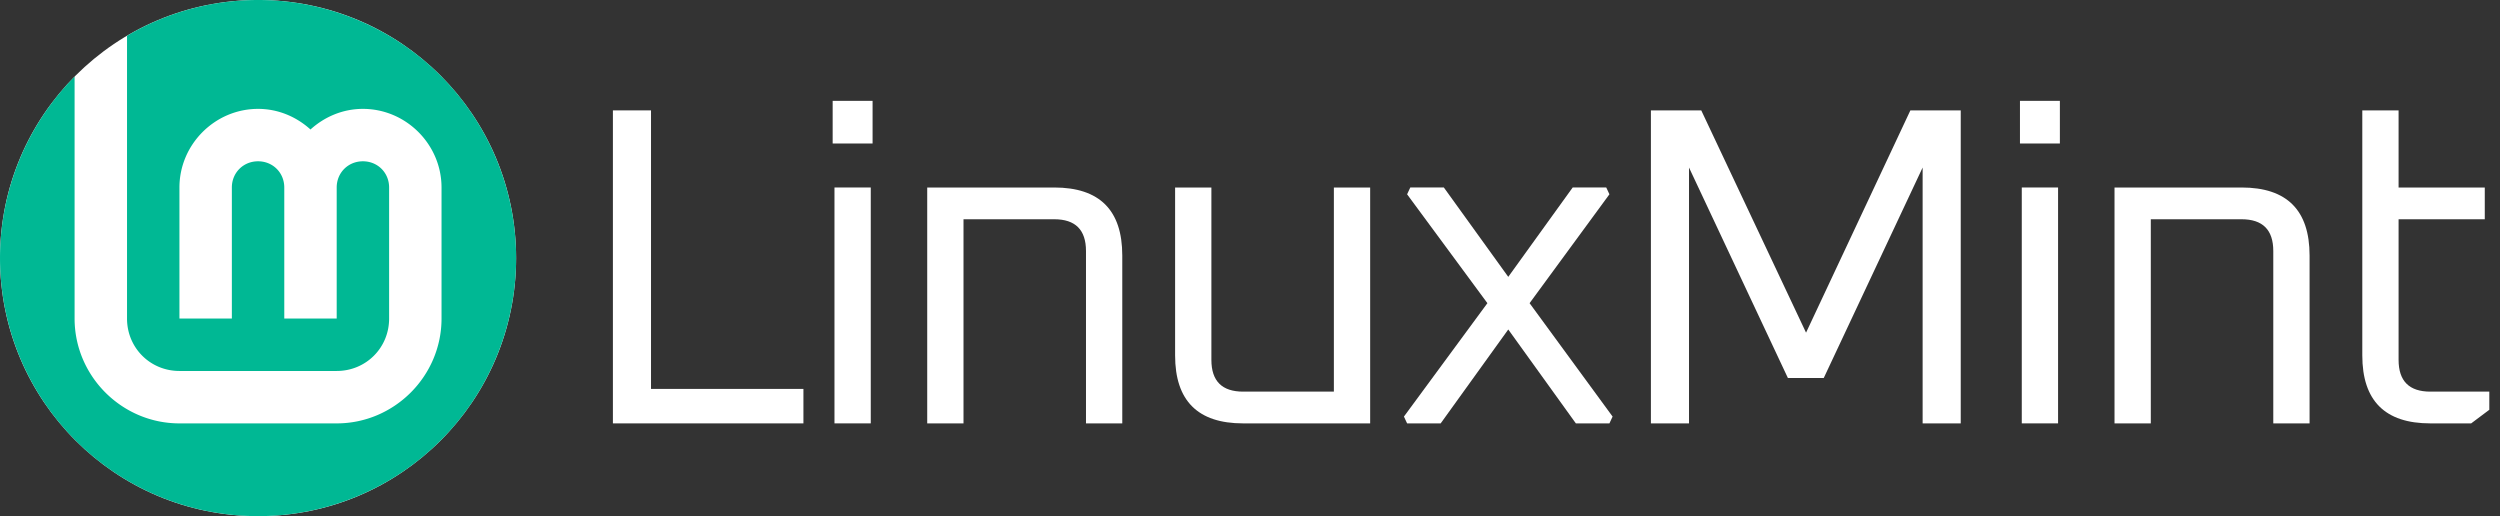 <?xml version="1.0" encoding="UTF-8"?>
<svg width="1240" height="256" version="1.1" viewBox="0 0 1240 256" xmlns="http://www.w3.org/2000/svg">
 <rect x="0" y="0" width="1240" height="256" fill="#333333" stroke="none"/>
 <title>LinuxMint logo</title>
 <circle cx="128" cy="128" r="128" fill="#fff"/>
 <path d="m127.68 0a128 128 0 0 0-64.676 17.732v140.27c0 14.513 11.487 26 26 26h78c14.513 0 26-11.487 26-26v-65c0-7.334-5.666-13-13-13s-13 5.666-13 13v65h-26v-65c0-7.334-5.666-13-13-13s-13 5.666-13 13v65h-26v-65c0-21.385 17.615-39 39-39 9.99 0 19.067 3.949 26 10.227 6.933-6.277 16.01-10.227 26-10.227 21.385 0 39 17.615 39 39v65c0 28.565-23.435 52-52 52h-78c-28.565 0-52-23.435-52-52v-120.02a128 128 0 0 0-37 90.018 128 128 0 0 0 128 128 128 128 0 0 0 128-128 128 128 0 0 0-128-128 128 128 0 0 0-0.324 0z" fill="#00b894"/>
 <g fill="#fff" stroke-linecap="round" aria-label="LinuxMint">
  <path d="m304 210v-155.25h18.9v138.15h75.6v17.1z"/>
  <path d="m413 71.175v-21.15h19.8v21.15zm0.9 138.82v-117h18v117z"/>
  <path d="m459.9 210v-117h63q33.75 0 33.75 33.75v83.25h-18v-85.5q0-15.75-15.75-15.75h-45v101.25z"/>
  <path d="m582.85 176.25v-83.25h18v85.5q0 15.75 15.75 15.75h45v-101.25h18v117h-63q-33.75 0-33.75-33.75z"/>
  <path d="m696.35 206.62 41.4-56.25-39.825-54 1.575-3.375h16.65l31.95 44.325 31.95-44.325h16.65l1.575 3.375-39.6 54 41.175 56.25-1.575 3.375h-16.65l-33.525-46.575-33.525 46.575h-16.65z"/>
  <path d="m818.85 210v-155.25h24.975l51.975 110.25 51.75-110.25h24.975v155.25h-18.9v-126.9l-49.05 104.4h-17.775l-49.05-104.4v126.9z"/>
  <path d="m1001.9 71.175v-21.15h19.8v21.15zm0.9 138.82v-117h18v117z"/>
  <path d="m1048.8 210v-117h63q33.75 0 33.75 33.75v83.25h-18v-85.5q0-15.75-15.75-15.75h-45v101.25z"/>
  <path d="m1171.7 176.25v-121.5h18v38.25h42.75v15.75h-42.75v69.75q0 15.75 15.75 15.75h29.25v9l-9 6.75h-20.25q-33.75 0-33.75-33.75z"/>
 </g>
</svg>
